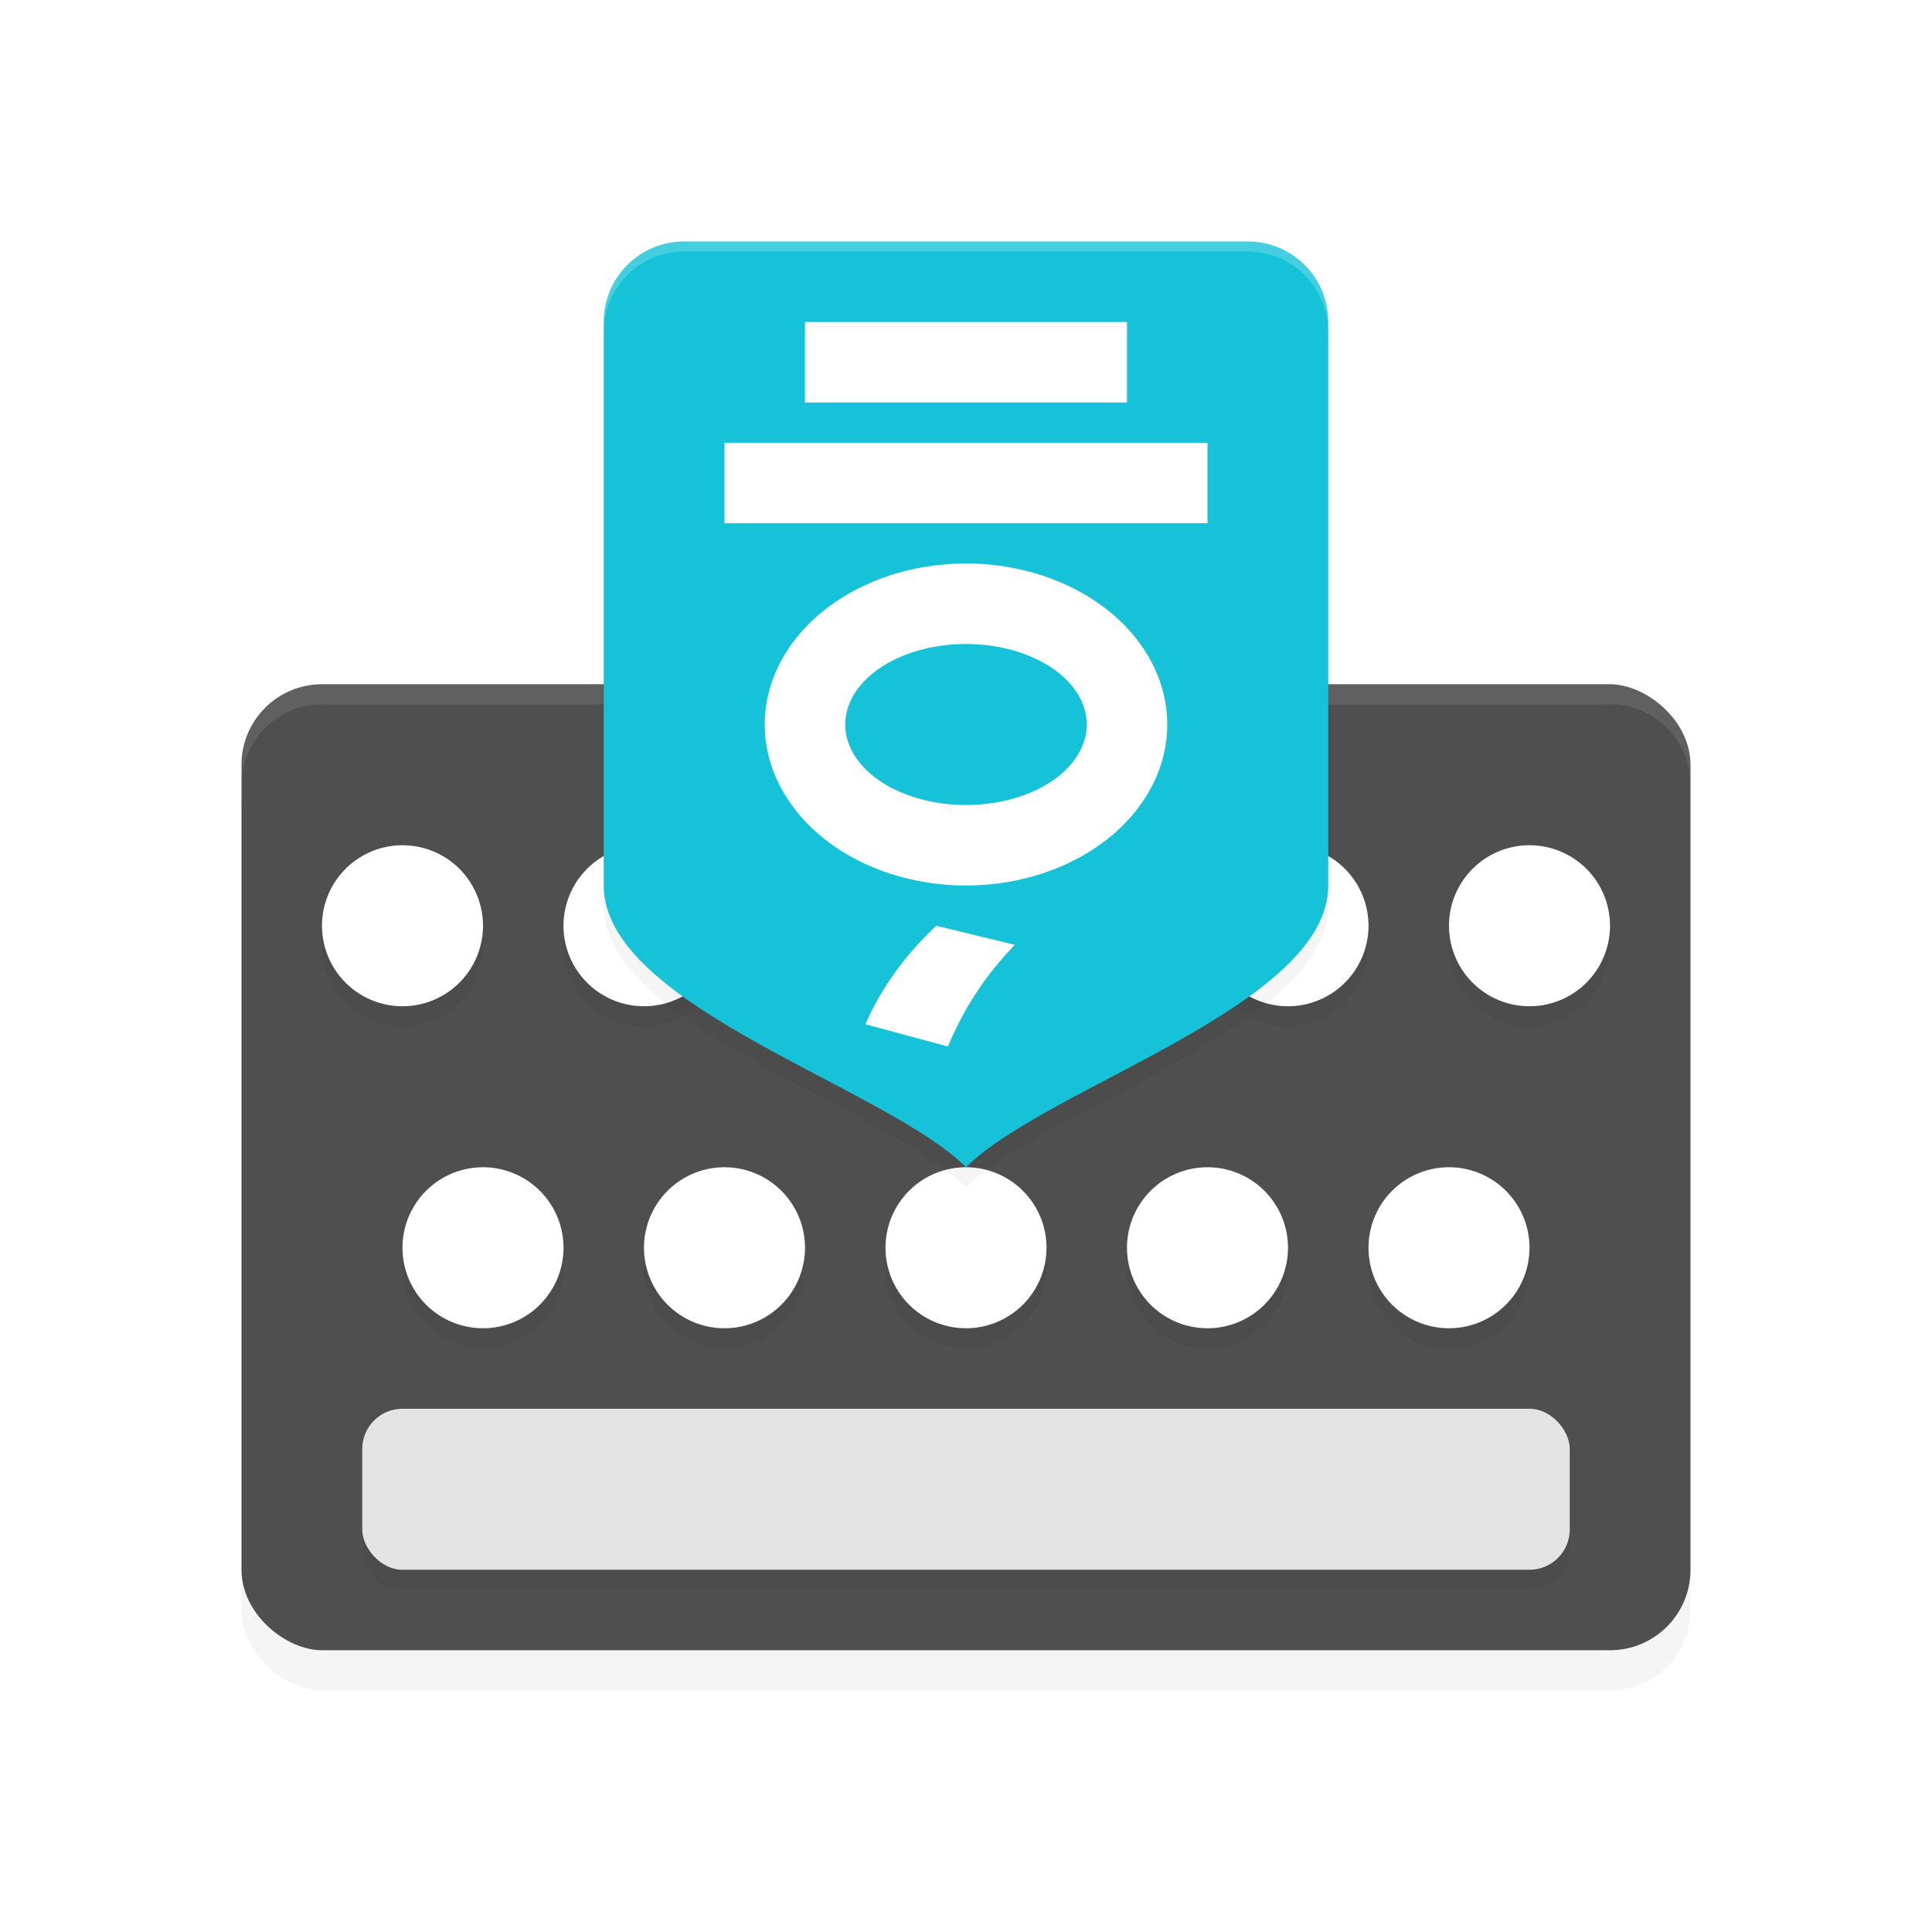 <?xml version="1.0" encoding="UTF-8" standalone="no"?>
<svg
   xmlns:dc="http://purl.org/dc/elements/1.1/"
   xmlns:cc="http://creativecommons.org/ns#"
   xmlns:rdf="http://www.w3.org/1999/02/22-rdf-syntax-ns#"
   xmlns:svg="http://www.w3.org/2000/svg"
   xmlns="http://www.w3.org/2000/svg"
   xmlns:sodipodi="http://sodipodi.sourceforge.net/DTD/sodipodi-0.dtd"
   xmlns:inkscape="http://www.inkscape.org/namespaces/inkscape"
   width="192"
   height="192"
   version="1"
   id="svg40"
   sodipodi:docname="google_input_korean.svg"
   inkscape:version="0.92.3 (2405546, 2018-03-11)">
  <defs
     id="defs44">
    <filter
       inkscape:collect="always"
       style="color-interpolation-filters:sRGB"
       id="filter897"
       x="-0.04"
       width="1.08"
       y="-0.06"
       height="1.12">
      <feGaussianBlur
         inkscape:collect="always"
         stdDeviation="2.4"
         id="feGaussianBlur899" />
    </filter>
    <filter
       inkscape:collect="always"
       style="color-interpolation-filters:sRGB"
       id="filter913"
       x="-0.037"
       width="1.075"
       y="-0.067"
       height="1.133">
      <feGaussianBlur
         inkscape:collect="always"
         stdDeviation="2"
         id="feGaussianBlur915" />
    </filter>
    <filter
       inkscape:collect="always"
       style="color-interpolation-filters:sRGB"
       id="filter929"
       x="-0.055"
       width="1.109"
       y="-0.043"
       height="1.086">
      <feGaussianBlur
         inkscape:collect="always"
         stdDeviation="1.64"
         id="feGaussianBlur931" />
    </filter>
  </defs>
  <sodipodi:namedview
     pagecolor="#ffffff"
     bordercolor="#666666"
     borderopacity="1"
     objecttolerance="10"
     gridtolerance="10"
     guidetolerance="10"
     inkscape:pageopacity="0"
     inkscape:pageshadow="2"
     inkscape:window-width="1920"
     inkscape:window-height="1018"
     id="namedview42"
     showgrid="false"
     inkscape:zoom="4.3299648"
     inkscape:cx="96"
     inkscape:cy="96"
     inkscape:window-x="0"
     inkscape:window-y="32"
     inkscape:window-maximized="1"
     inkscape:current-layer="svg40" />
  <rect
     style="opacity:0.2;fill:#000000;stroke-width:4;filter:url(#filter897)"
     width="96"
     height="144"
     x="-168"
     y="-168"
     rx="8"
     ry="8"
     transform="matrix(0,-1,-1,0,0,0)"
     id="rect871" />
  <rect
     id="rect4"
     transform="matrix(0,-1,-1,0,0,0)"
     ry="8"
     rx="8"
     y="-168"
     x="-164"
     height="144"
     width="96"
     style="fill:#4f4f4f;stroke-width:4" />
  <path
     inkscape:connector-curvature="0"
     id="path6"
     d="m 32,68 c -4.432,0 -8,3.568 -8,8 v 2 c 0,-4.432 3.568,-8 8,-8 h 128 c 4.432,0 8,3.568 8,8 v -2 c 0,-4.432 -3.568,-8 -8,-8 z"
     style="opacity:0.1;fill:#ffffff;stroke-width:4" />
  <path
     inkscape:connector-curvature="0"
     id="path8"
     d="m 40,86 a 8,8 0 0 0 -8,8 8,8 0 0 0 8,8 8,8 0 0 0 8,-8 8,8 0 0 0 -8,-8 z m 24,0 a 8,8 0 0 0 -8,8 8,8 0 0 0 8,8 8,8 0 0 0 8,-8 8,8 0 0 0 -8,-8 z m 64,0 a 8,8 0 0 0 -8,8 8,8 0 0 0 8,8 8,8 0 0 0 8,-8 8,8 0 0 0 -8,-8 z m 24,0 a 8,8 0 0 0 -8,8 8,8 0 0 0 8,8 8,8 0 0 0 8,-8 8,8 0 0 0 -8,-8 z M 48,118 a 8,8 0 0 0 -8,8 8,8 0 0 0 8,8 8,8 0 0 0 8,-8 8,8 0 0 0 -8,-8 z m 24,0 a 8,8 0 0 0 -8,8 8,8 0 0 0 8,8 8,8 0 0 0 8,-8 8,8 0 0 0 -8,-8 z m 24,0 a 8,8 0 0 0 -8,8 8,8 0 0 0 8,8 8,8 0 0 0 8,-8 8,8 0 0 0 -8,-8 z m 24,0 a 8,8 0 0 0 -8,8 8,8 0 0 0 8,8 8,8 0 0 0 8,-8 8,8 0 0 0 -8,-8 z m 24,0 a 8,8 0 0 0 -8,8 8,8 0 0 0 8,8 8,8 0 0 0 8,-8 8,8 0 0 0 -8,-8 z M 40,142 c -2.216,0 -4,1.784 -4,4 v 8 c 0,2.216 1.784,4 4,4 h 112 c 2.216,0 4,-1.784 4,-4 v -8 c 0,-2.216 -1.784,-4 -4,-4 z"
     style="opacity:0.2;stroke-width:4;filter:url(#filter913)" />
  <path
     style="fill:#ffffff;stroke-width:4"
     inkscape:connector-curvature="0"
     id="path10"
     d="m 136,92 a 8,8 0 0 1 -8,8 8,8 0 0 1 -8,-8 8,8 0 0 1 8,-8 8,8 0 0 1 8,8 z" />
  <path
     style="fill:#ffffff;stroke-width:4"
     inkscape:connector-curvature="0"
     id="path12"
     d="m 72,92 a 8,8 0 0 1 -8,8 8,8 0 0 1 -8,-8 8,8 0 0 1 8,-8 8,8 0 0 1 8,8 z" />
  <path
     style="fill:#ffffff;stroke-width:4"
     inkscape:connector-curvature="0"
     id="path14"
     d="m 48,92 a 8,8 0 0 1 -8,8 8,8 0 0 1 -8,-8 8,8 0 0 1 8,-8 8,8 0 0 1 8,8 z" />
  <path
     style="fill:#ffffff;stroke-width:4"
     inkscape:connector-curvature="0"
     id="path16"
     d="m 160,92 a 8,8 0 0 1 -8,8 8,8 0 0 1 -8,-8 8,8 0 0 1 8,-8 8,8 0 0 1 8,8 z" />
  <path
     style="fill:#ffffff;stroke-width:4"
     inkscape:connector-curvature="0"
     id="path18"
     d="m 56,124 a 8,8 0 0 1 -8,8 8,8 0 0 1 -8,-8 8,8 0 0 1 8,-8 8,8 0 0 1 8,8 z" />
  <path
     style="fill:#ffffff;stroke-width:4"
     inkscape:connector-curvature="0"
     id="path20"
     d="m 80,124 a 8,8 0 0 1 -8,8 8,8 0 0 1 -8,-8 8,8 0 0 1 8,-8 8,8 0 0 1 8,8 z" />
  <path
     style="fill:#ffffff;stroke-width:4"
     inkscape:connector-curvature="0"
     id="path22"
     d="m 104,124 a 8,8 0 0 1 -8,8 8,8 0 0 1 -8,-8 8,8 0 0 1 8,-8 8,8 0 0 1 8,8 z" />
  <path
     style="fill:#ffffff;stroke-width:4"
     inkscape:connector-curvature="0"
     id="path24"
     d="m 128,124 a 8,8 0 0 1 -8,8 8,8 0 0 1 -8,-8 8,8 0 0 1 8,-8 8,8 0 0 1 8,8 z" />
  <path
     style="fill:#ffffff;stroke-width:4"
     inkscape:connector-curvature="0"
     id="path26"
     d="m 152,124 a 8,8 0 0 1 -8,8 8,8 0 0 1 -8,-8 8,8 0 0 1 8,-8 8,8 0 0 1 8,8 z" />
  <rect
     id="rect28"
     ry="4"
     rx="4"
     y="140"
     x="36"
     height="16"
     width="120"
     style="fill:#e4e4e4;stroke-width:4" />
  <path
     inkscape:connector-curvature="0"
     id="path30"
     d="m 68,26 h 56 c 4.432,0 8,3.568 8,8 v 56 c 0,12 -28,20 -36,28 C 88,110 60,102 60,90 V 34 c 0,-4.432 3.568,-8 8,-8 z"
     style="opacity:0.2;stroke-width:4;filter:url(#filter929)" />
  <path
     style="fill:#15c2d8;stroke-width:4"
     d="m 68,24 h 56 c 4.432,0 8,3.568 8,8 v 56 c 0,12 -28,20 -36,28 C 88,108 60,100 60,88 V 32 c 0,-4.432 3.568,-8 8,-8 z"
     id="path32"
     inkscape:connector-curvature="0" />
  <path
     style="fill:#ffffff;stroke-width:4"
     d="M 93.038,92 C 89.91,94.947 87.564,98.211 86,101.789 L 94.208,104 c 1.562,-3.79 3.78,-7.158 6.646,-10.105 L 93.036,92"
     id="path34"
     inkscape:connector-curvature="0" />
  <rect
     style="fill:#ffffff;stroke-width:4"
     width="32"
     height="8"
     x="80"
     y="32"
     id="rect36" />
  <rect
     style="fill:#ffffff;stroke-width:4"
     width="48"
     height="8"
     x="72"
     y="44"
     id="rect38" />
  <path
     style="fill:#ffffff;fill-rule:evenodd;stroke-width:4"
     d="M 96,56 A 20,16 0 0 0 76,72 20,16 0 0 0 96,88 20,16 0 0 0 116,72 20,16 0 0 0 96,56 Z m 0,8 a 12,8 0 0 1 12,8 12,8 0 0 1 -12,8 12,8 0 0 1 -12,-8 12,8 0 0 1 12,-8 z"
     id="path40"
     inkscape:connector-curvature="0" />
  <path
     style="fill:#ffffff;stroke-width:4;opacity:0.2"
     d="M 68 24 C 63.568 24 60 27.568 60 32 L 60 33 C 60 28.568 63.568 25 68 25 L 124 25 C 128.432 25 132 28.568 132 33 L 132 32 C 132 27.568 128.432 24 124 24 L 68 24 z "
     id="path941" />
</svg>
